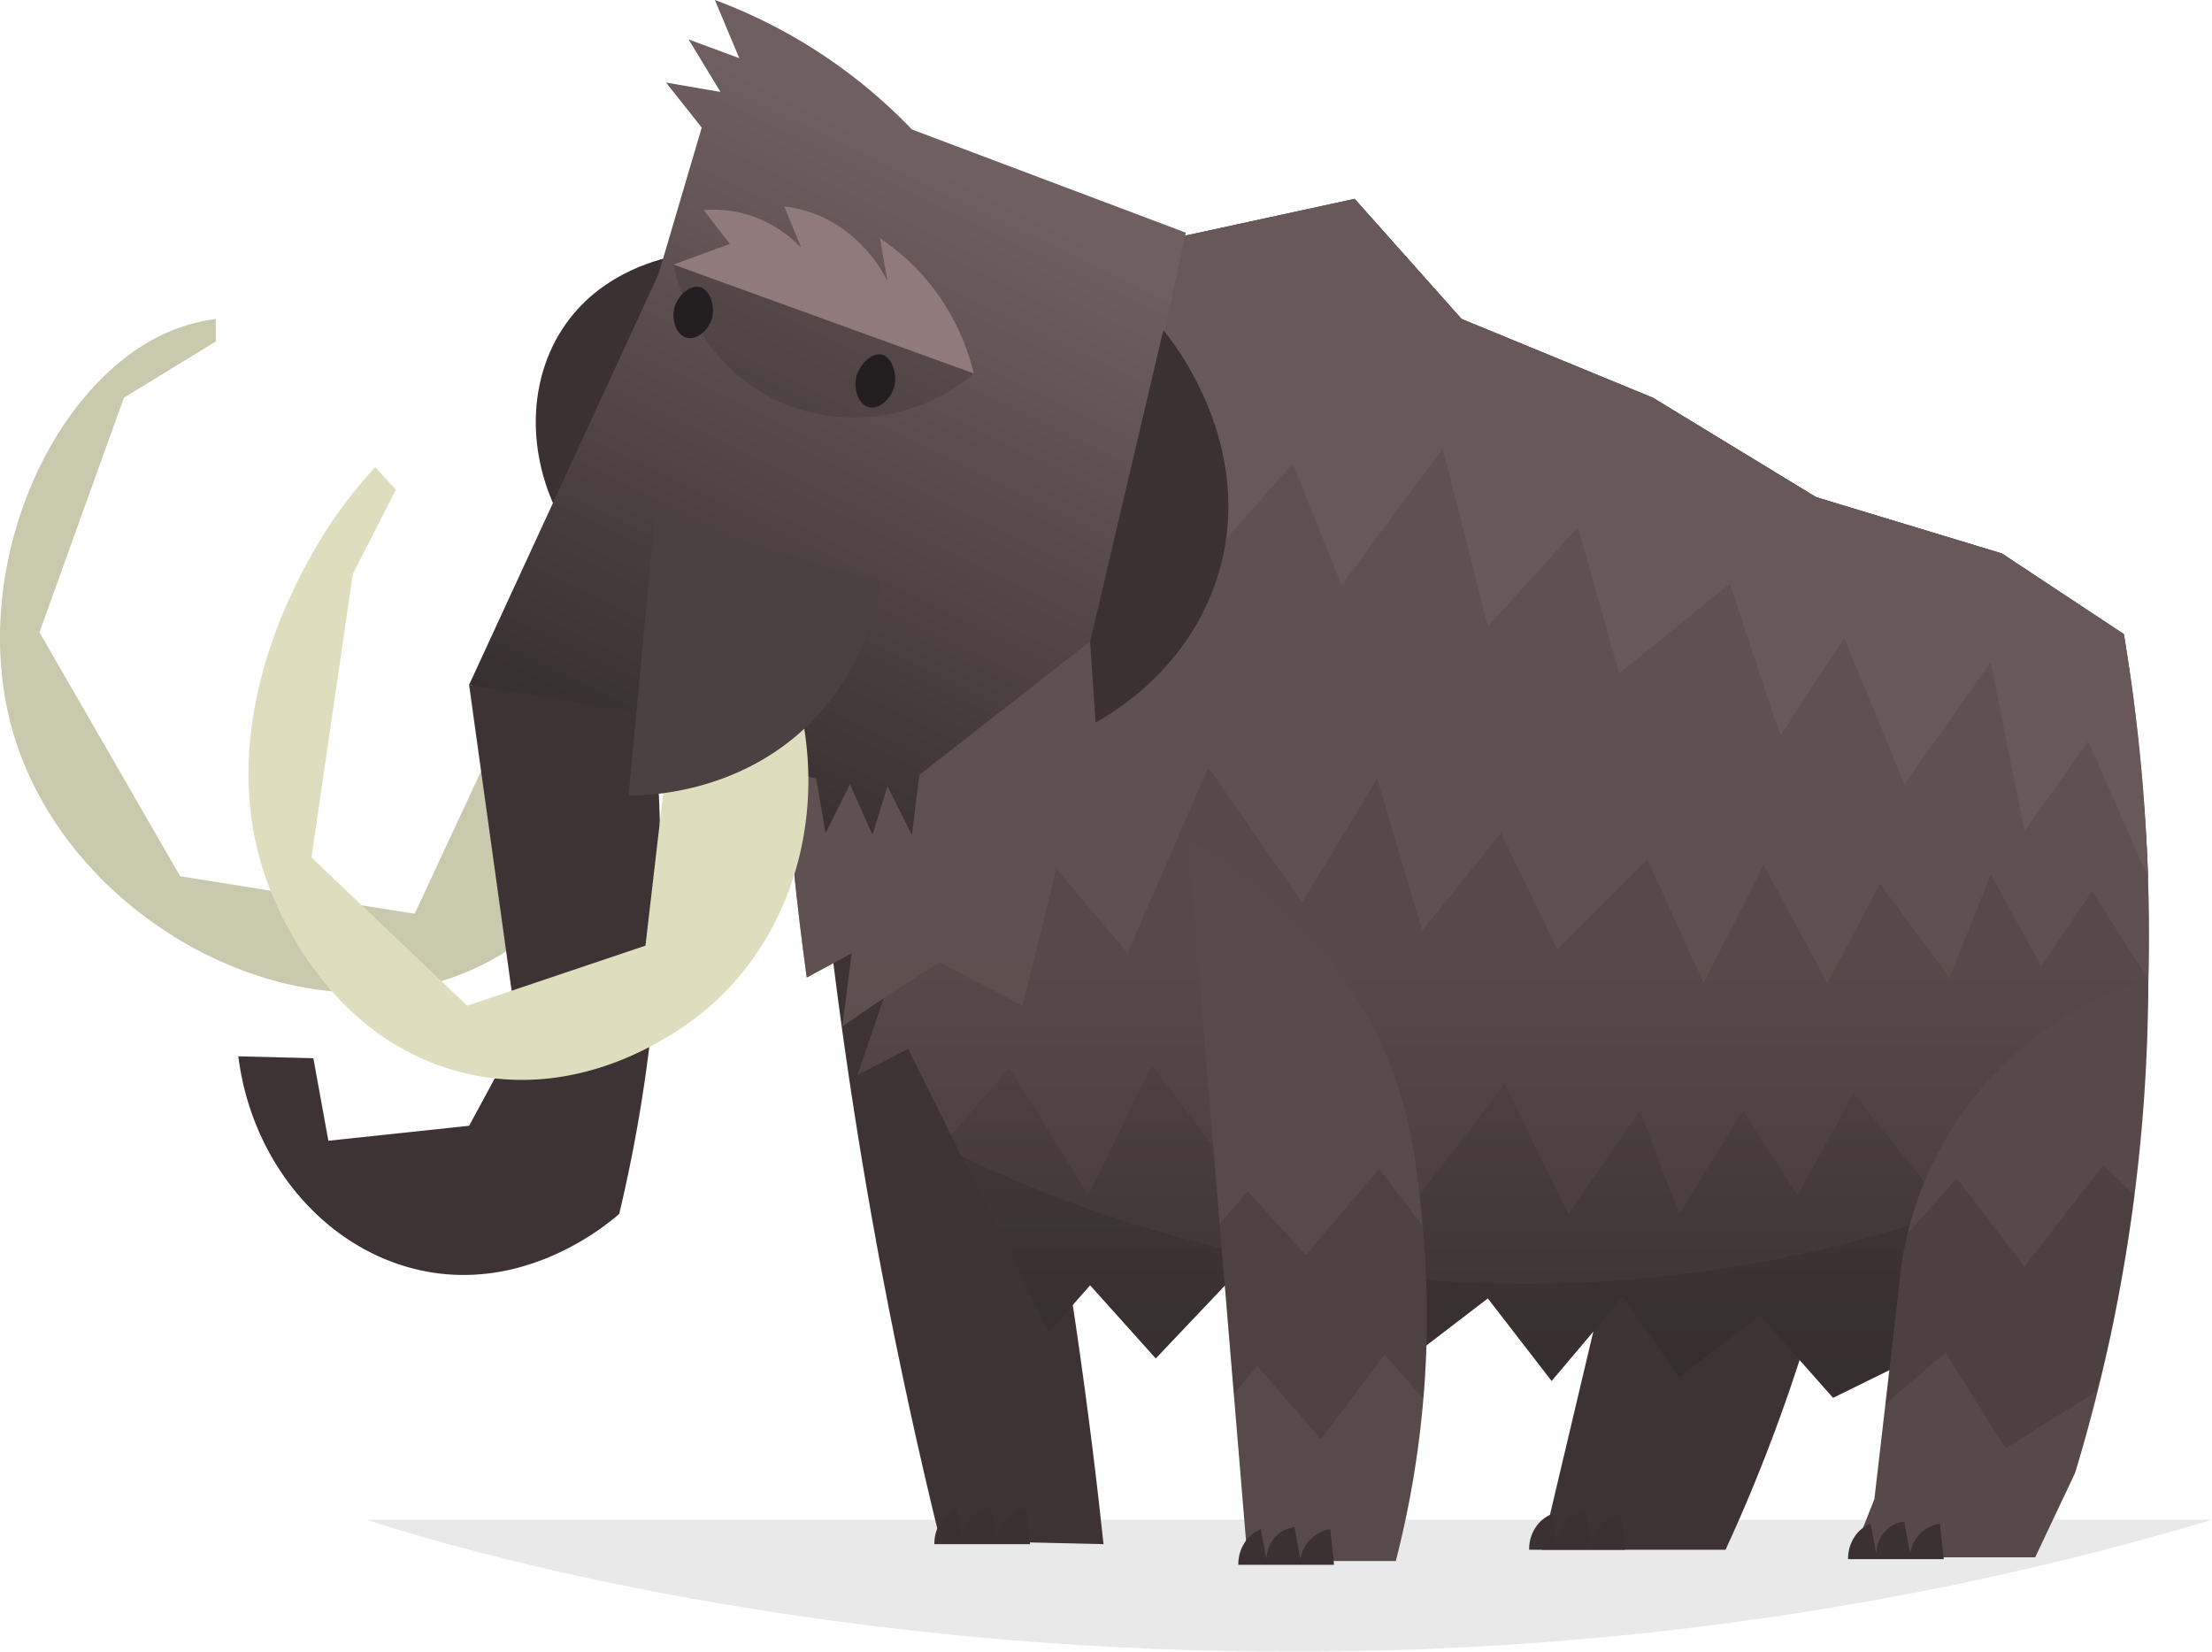 <svg xmlns="http://www.w3.org/2000/svg" xmlns:xlink="http://www.w3.org/1999/xlink" width="307.057" height="229.268" viewBox="0 0 307.057 229.268">
  <defs>
    <linearGradient id="linear-gradient" x1="0.5" y1="0.626" x2="0.5" y2="0.981" gradientUnits="objectBoundingBox">
      <stop offset="0" stop-color="#534647"/>
      <stop offset="1" stop-color="#3b3132"/>
    </linearGradient>
    <linearGradient id="linear-gradient-2" x1="0.331" y1="1.026" x2="0.669" y2="0.208" gradientUnits="objectBoundingBox">
      <stop offset="0" stop-color="#332b2c"/>
      <stop offset="1" stop-color="#705f60"/>
    </linearGradient>
  </defs>
  <g id="Group_8386" data-name="Group 8386" transform="translate(-1174.943 -630)">
    <g id="img_02" transform="translate(1174.943 630)">
      <path id="Path_3566" data-name="Path 3566" d="M813.225,424.688h-256.1S675.237,465.89,813.225,424.688Z" transform="translate(-506.168 -213.732)" fill="#231f20" opacity="0.1"/>
      <g id="Group_6146" data-name="Group 6146" transform="translate(0)">
        <path id="Path_3567" data-name="Path 3567" d="M864.185,321.966c-1.7,4.386-8.72,20.979-25.183,27.173-23.568,8.867-53.806-8.075-61.533-33.022-6.956-22.456,4.851-49.708,21.939-56.547a25.054,25.054,0,0,1,5.99-1.562v3.125l-12.762,7.813q-5.859,16.278-11.719,32.555,9.767,16.928,19.532,33.857L833,340.566l12.5-26.825Z" transform="translate(-775.439 -213.733)" fill="#c9c9ad"/>
        <path id="Path_3568" data-name="Path 3568" d="M648.452,303.324a227.125,227.125,0,0,1,.387,52.608,236.351,236.351,0,0,1-20.263,72.923H603.054l8.873-37.5a87.866,87.866,0,0,1,6.318-51.046A92.138,92.138,0,0,1,648.452,303.324Z" transform="translate(-389.047 -213.733)" fill="#3d3334"/>
        <path id="Path_3569" data-name="Path 3569" d="M746.437,396.821c1.922,12.987,3.181,23.774,3.976,31.252l-22.677-.52c-2.91-11.83-5.641-24.254-8.1-37.243-4-21.154-6.77-41.194-8.641-59.9,13.077,6.862,19.861,15.035,23.381,20.315C738.352,356.682,741.593,364.1,746.437,396.821Z" transform="translate(-597.227 -213.733)" fill="#3d3334"/>
        <path id="Path_3570" data-name="Path 3570" d="M752.867,301.761A254.8,254.8,0,0,1,750,400.207l-14.324,8.334-7.813-8.334L712.5,407.759q-5.079-5.729-10.157-11.459l-11.2,8.6-7.813-11.2-9.9,11.719-8.855-11.459-12.24,9.376-6.251-10.157-10.157,8.594-7.813-9.636-9.636,10.157-9.115-10.157-5.73,6.511L584.1,359.318l-7.032,3.646q1.824-5.339,3.646-10.678l-5.729,3.907,1.3-10.157-6.25,3.385c-1.177-8.554-2.155-17.5-2.865-26.825a446.169,446.169,0,0,1-.261-64.067l79.173-17.189,14.845,16.668L687.5,268.946l22.658,13.8,25.783,7.814Z" transform="translate(-458.043 -213.733)" fill="url(#linear-gradient)"/>
        <path id="Path_3571" data-name="Path 3571" d="M567.219,322.6a446.169,446.169,0,0,1-.261-64.067l79.173-17.189,14.845,16.668,26.565,10.938,22.658,13.8,25.783,7.814,16.929,11.2a262.006,262.006,0,0,1,2.083,68.756l-8.855,12.24L736.5,367.392l-8.334,14.063q-6.381-7.942-12.761-15.887l-7.814,14.064-7.552-11.72q-4.428,7.163-8.855,14.324l-5.469-14.324-9.9,14.324-8.855-17.97-13.282,17.189-9.9-18.751-12.5,16.407L618,361.662l-8.855,17.97-10.938-17.71-8.085,9.433-5.979-12.037-7.032,3.646q1.824-5.339,3.646-10.678l-5.729,3.907,1.3-10.157-6.25,3.385C568.907,340.867,567.929,331.918,567.219,322.6Z" transform="translate(-458.086 -213.733)" fill="#695859" opacity="0.2"/>
        <path id="Path_3572" data-name="Path 3572" d="M567.178,322.6a446.169,446.169,0,0,1-.261-64.067L646.09,241.34l14.845,16.668L687.5,268.946l22.658,13.8,25.783,7.814,16.929,11.2A250.073,250.073,0,0,1,756,330.149c.362,6.893.418,13.421.26,19.533q-3.906-6.12-7.813-12.241l-7.032,10.418q-3.516-6.381-7.031-12.762l-5.73,14.324L719.014,336.4l-7.293,13.8Q707.294,342,702.867,333.8L694.533,350.2l-7.814-17.189-12.5,12.5q-3.906-8.075-7.813-16.147L655.466,342.91l-6.25-21.1L638.8,339l-13.022-18.752-11.2,25.784-9.9-11.72q-2.344,9.506-4.688,19.012l-11.459-5.99q-3.831,2.324-7.814,4.948-2.96,1.956-5.729,3.907l1.3-10.157-6.25,3.385C568.866,340.867,567.888,331.918,567.178,322.6Z" transform="translate(-458.046 -213.733)" fill="#695859" opacity="0.5"/>
        <path id="Path_3573" data-name="Path 3573" d="M616.24,258.008l26.565,10.938,22.658,13.8,25.783,7.814,16.929,11.2c.8,5.031,1.509,10.333,2.083,15.887.65,6.279,1.065,12.281,1.3,17.97l-8.334-19.012-8.855,12.5-4.687-23.439L677.7,322.6l-8.334-20.314-8.854,13.543-7.032-21.1-15.366,12.5-5.73-20.315-12.5,13.8q-3.124-12.372-6.25-24.742L599.572,294.99,592.8,278.062l-15.366,17.449-11.459-29.69q2.28-8.891,4.559-17.781l30.86-6.7Z" transform="translate(-413.351 -213.733)" fill="#695859"/>
        <path id="Path_3574" data-name="Path 3574" d="M730.833,370.517c-.5,4.856-1.177,9.991-2.083,15.366-.851,5.048-1.823,9.828-2.865,14.324l-14.324,8.334-7.813-8.334-15.366,7.552q-5.079-5.729-10.157-11.459l-11.2,8.6-7.813-11.2-9.9,11.719-8.855-11.459-12.24,9.376-6.251-10.157-10.157,8.594L604,392.133l-9.636,10.157-9.115-10.157-5.73,6.511q-6.12-12.24-12.241-24.481a180.856,180.856,0,0,0,163.555-3.646Z" transform="translate(-433.926 -213.733)" fill="#231f20" opacity="0.2"/>
        <path id="Path_3575" data-name="Path 3575" d="M666.1,330.149c7.125,4.121,19.62,12.819,26.825,28.388,4.164,9,4.98,16.752,5.814,25.523a135.931,135.931,0,0,1-3.747,46.357H674.436Z" transform="translate(-501.237 -213.733)" fill="#574a4b"/>
        <path id="Path_3576" data-name="Path 3576" d="M607.2,349.682a236.916,236.916,0,0,1-10.157,68.5q-2.77,5.859-5.542,11.72H565.976l3.2-8.074q1.711-14.715,3.421-29.429a48.847,48.847,0,0,1,34.6-42.712Z" transform="translate(-308.988 -213.733)" fill="#57494a"/>
        <path id="Path_3577" data-name="Path 3577" d="M789.812,249.153c-2.262.4-10.394,2.133-15.626,9.376-5.951,8.237-5.724,20.245.781,29.95Q782.389,268.816,789.812,249.153Z" transform="translate(-695.525 -213.733)" fill="#3b3132"/>
        <path id="Path_3578" data-name="Path 3578" d="M799.067,246.028q-5.989,27.867-11.98,55.733l-25,19.533q-.52,4.167-1.042,8.334-1.692-3.385-3.386-6.771-1.041,3.386-2.083,6.771l-3.125-7.032q-1.694,3.386-3.386,6.772l-1.3-7.553L699.58,308.793l26.3-57.036q3-10.157,5.99-20.314l-4.948-6.25,7.552,1.3q-2.212-3.646-4.427-7.292l7.032,2.6q-1.693-4.037-3.386-8.074A73.177,73.177,0,0,1,761.043,231.7Z" transform="translate(-634.462 -213.733)" fill="url(#linear-gradient-2)"/>
        <path id="Path_3579" data-name="Path 3579" d="M770.679,265.561,729.01,250.455c.118.694,2.722,14.427,15.886,19.533A25.581,25.581,0,0,0,770.679,265.561Z" transform="translate(-635.504 -213.733)" fill="#231f20" opacity="0.2"/>
        <path id="Path_3580" data-name="Path 3580" d="M830.06,312.96c.635,6.322,1.026,13.11,1.041,20.314a209.262,209.262,0,0,1-5.729,48.962c-1.573,1.377-12.29,10.462-26.3,8.074C785.5,388,774.46,375.9,772.5,360.36l10.418.26q1.041,5.73,2.083,11.459L804.537,370l6.771-12.5-6.771-48.7Z" transform="translate(-739.419 -213.733)" fill="#3d3334"/>
        <path id="Path_3581" data-name="Path 3581" d="M770.679,265.561,729.01,250.455l7.813-2.865q-1.824-2.343-3.646-4.688a16.731,16.731,0,0,1,5.729.521,17.079,17.079,0,0,1,7.813,4.688q-1.172-2.865-2.344-5.729a17.97,17.97,0,0,1,5.469,1.562A19.31,19.31,0,0,1,758.7,252.8l-1.041-5.99a30.97,30.97,0,0,1,5.99,5.209A31.8,31.8,0,0,1,770.679,265.561Z" transform="translate(-635.504 -213.733)" fill="#917a7b"/>
        <path id="Path_3582" data-name="Path 3582" d="M743.579,262.956c1.486.359,2.346,3.033,1.563,4.948-.518,1.268-1.965,2.715-3.386,2.344s-1.96-2.315-1.823-3.646C740.143,264.564,742.1,262.6,743.579,262.956Z" transform="translate(-621.165 -213.733)" fill="#231f20"/>
        <path id="Path_3583" data-name="Path 3583" d="M768.888,253.58c1.479.383,2.262,2.885,1.562,4.688-.5,1.287-1.947,2.719-3.385,2.344s-1.995-2.3-1.823-3.646C765.488,255.032,767.4,253.2,768.888,253.58Z" transform="translate(-671.735 -213.733)" fill="#231f20"/>
        <path id="Path_3584" data-name="Path 3584" d="M828.175,310.356c4.093,15.663-.212,32.047-11.459,42.451-1.59,1.471-15.966,14.326-34.638,9.9-17.845-4.234-25.074-20.8-26.565-24.221-9.478-21.727,2.778-43.418,5.47-48.181a61.908,61.908,0,0,1,8.594-11.72l2.865,3.126q-3,5.859-5.99,11.719l-5.73,39.326q10.807,10.289,21.616,20.575l24.742-8.334q1.563-13.413,3.125-26.825Z" transform="translate(-717.481 -213.733)" fill="#dedebf"/>
        <path id="Path_3585" data-name="Path 3585" d="M776.93,294.469a34.735,34.735,0,0,1-8.595,18.491c-10.1,11.05-23.939,11.21-26.3,11.2q1.822-19.4,3.646-38.805Z" transform="translate(-654.776 -213.733)" fill="#4c4142"/>
        <path id="Path_3586" data-name="Path 3586" d="M703.825,259.57q-5.079,21.617-10.157,43.233.383,5.6.764,11.2c2.468-1.351,12.922-7.433,16.945-20.314C717.058,275.5,704.672,260.558,703.825,259.57Z" transform="translate(-542.344 -213.733)" fill="#3b3132"/>
        <path id="Path_3587" data-name="Path 3587" d="M607.647,430.157q-.261-2.475-.521-4.948a5.081,5.081,0,0,0-2.344,1.041,5.232,5.232,0,0,0-1.823,3.126q-.391-2.214-.782-4.428a4.32,4.32,0,0,0-2.083.782,4.823,4.823,0,0,0-1.823,3.646q-.391-2.084-.781-4.167a5.107,5.107,0,0,0-1.824,1.3,5.431,5.431,0,0,0-1.3,3.646h13.283Z" transform="translate(-337.824 -213.732)" fill="#3b3132"/>
        <path id="Path_3588" data-name="Path 3588" d="M692.289,430.938q-.26-2.473-.52-4.948a5.076,5.076,0,0,0-2.344,1.042,5.23,5.23,0,0,0-1.823,3.125q-.391-2.214-.782-4.427a4.3,4.3,0,0,0-2.083.781,4.822,4.822,0,0,0-1.823,3.646q-.392-2.084-.782-4.167a5.127,5.127,0,0,0-1.823,1.3,5.431,5.431,0,0,0-1.3,3.646h13.282Z" transform="translate(-507.11 -213.732)" fill="#3b3132"/>
        <path id="Path_3589" data-name="Path 3589" d="M734.48,428.073q-.261-2.473-.521-4.948a5.084,5.084,0,0,0-2.344,1.042,5.23,5.23,0,0,0-1.823,3.125q-.392-2.214-.782-4.427a4.316,4.316,0,0,0-2.083.781,4.826,4.826,0,0,0-1.823,3.646q-.391-2.083-.781-4.167a5.132,5.132,0,0,0-1.824,1.3,5.431,5.431,0,0,0-1.3,3.646H734.48Z" transform="translate(-591.49 -213.732)" fill="#3b3132"/>
        <path id="Path_3590" data-name="Path 3590" d="M651.921,428.855q-.259-2.475-.521-4.949a5.1,5.1,0,0,0-2.344,1.042,5.241,5.241,0,0,0-1.823,3.125q-.39-2.213-.781-4.427a4.316,4.316,0,0,0-2.083.781,4.828,4.828,0,0,0-1.824,3.646q-.39-2.084-.781-4.167a5.131,5.131,0,0,0-1.823,1.3,5.429,5.429,0,0,0-1.3,3.646h13.282Z" transform="translate(-426.373 -213.732)" fill="#3b3132"/>
      </g>
    </g>
    <path id="Path_3591" data-name="Path 3591" d="M600.482,392.394c-.755,4.107-1.216,6.625-1.95,9.5-.535,2.1-1.05,3.84-1.436,5.08l-12.518,7.813-8.334-13.282-8.35,7.154,1.891-16.269a48.475,48.475,0,0,1,1.231-7.488l6.808-7.618,9.375,12.241,10.939-14.064,4.332,4.126C601.94,383.74,601.288,388.009,600.482,392.394Z" transform="translate(868.765 416.267)" fill="#231f20" opacity="0.2"/>
    <path id="Path_3592" data-name="Path 3592" d="M666.1,383.628l3.889-4.517,8.074,8.855,10.157-11.98,6.057,7.892.017.182a131.163,131.163,0,0,1,.073,23.82L689,401.769q-4.426,5.86-8.855,11.72L671.3,403.332l-3.228,3.919Q667.085,395.44,666.1,383.628Z" transform="translate(678.151 416.267)" fill="#231f20" opacity="0.2"/>
  </g>
</svg>
